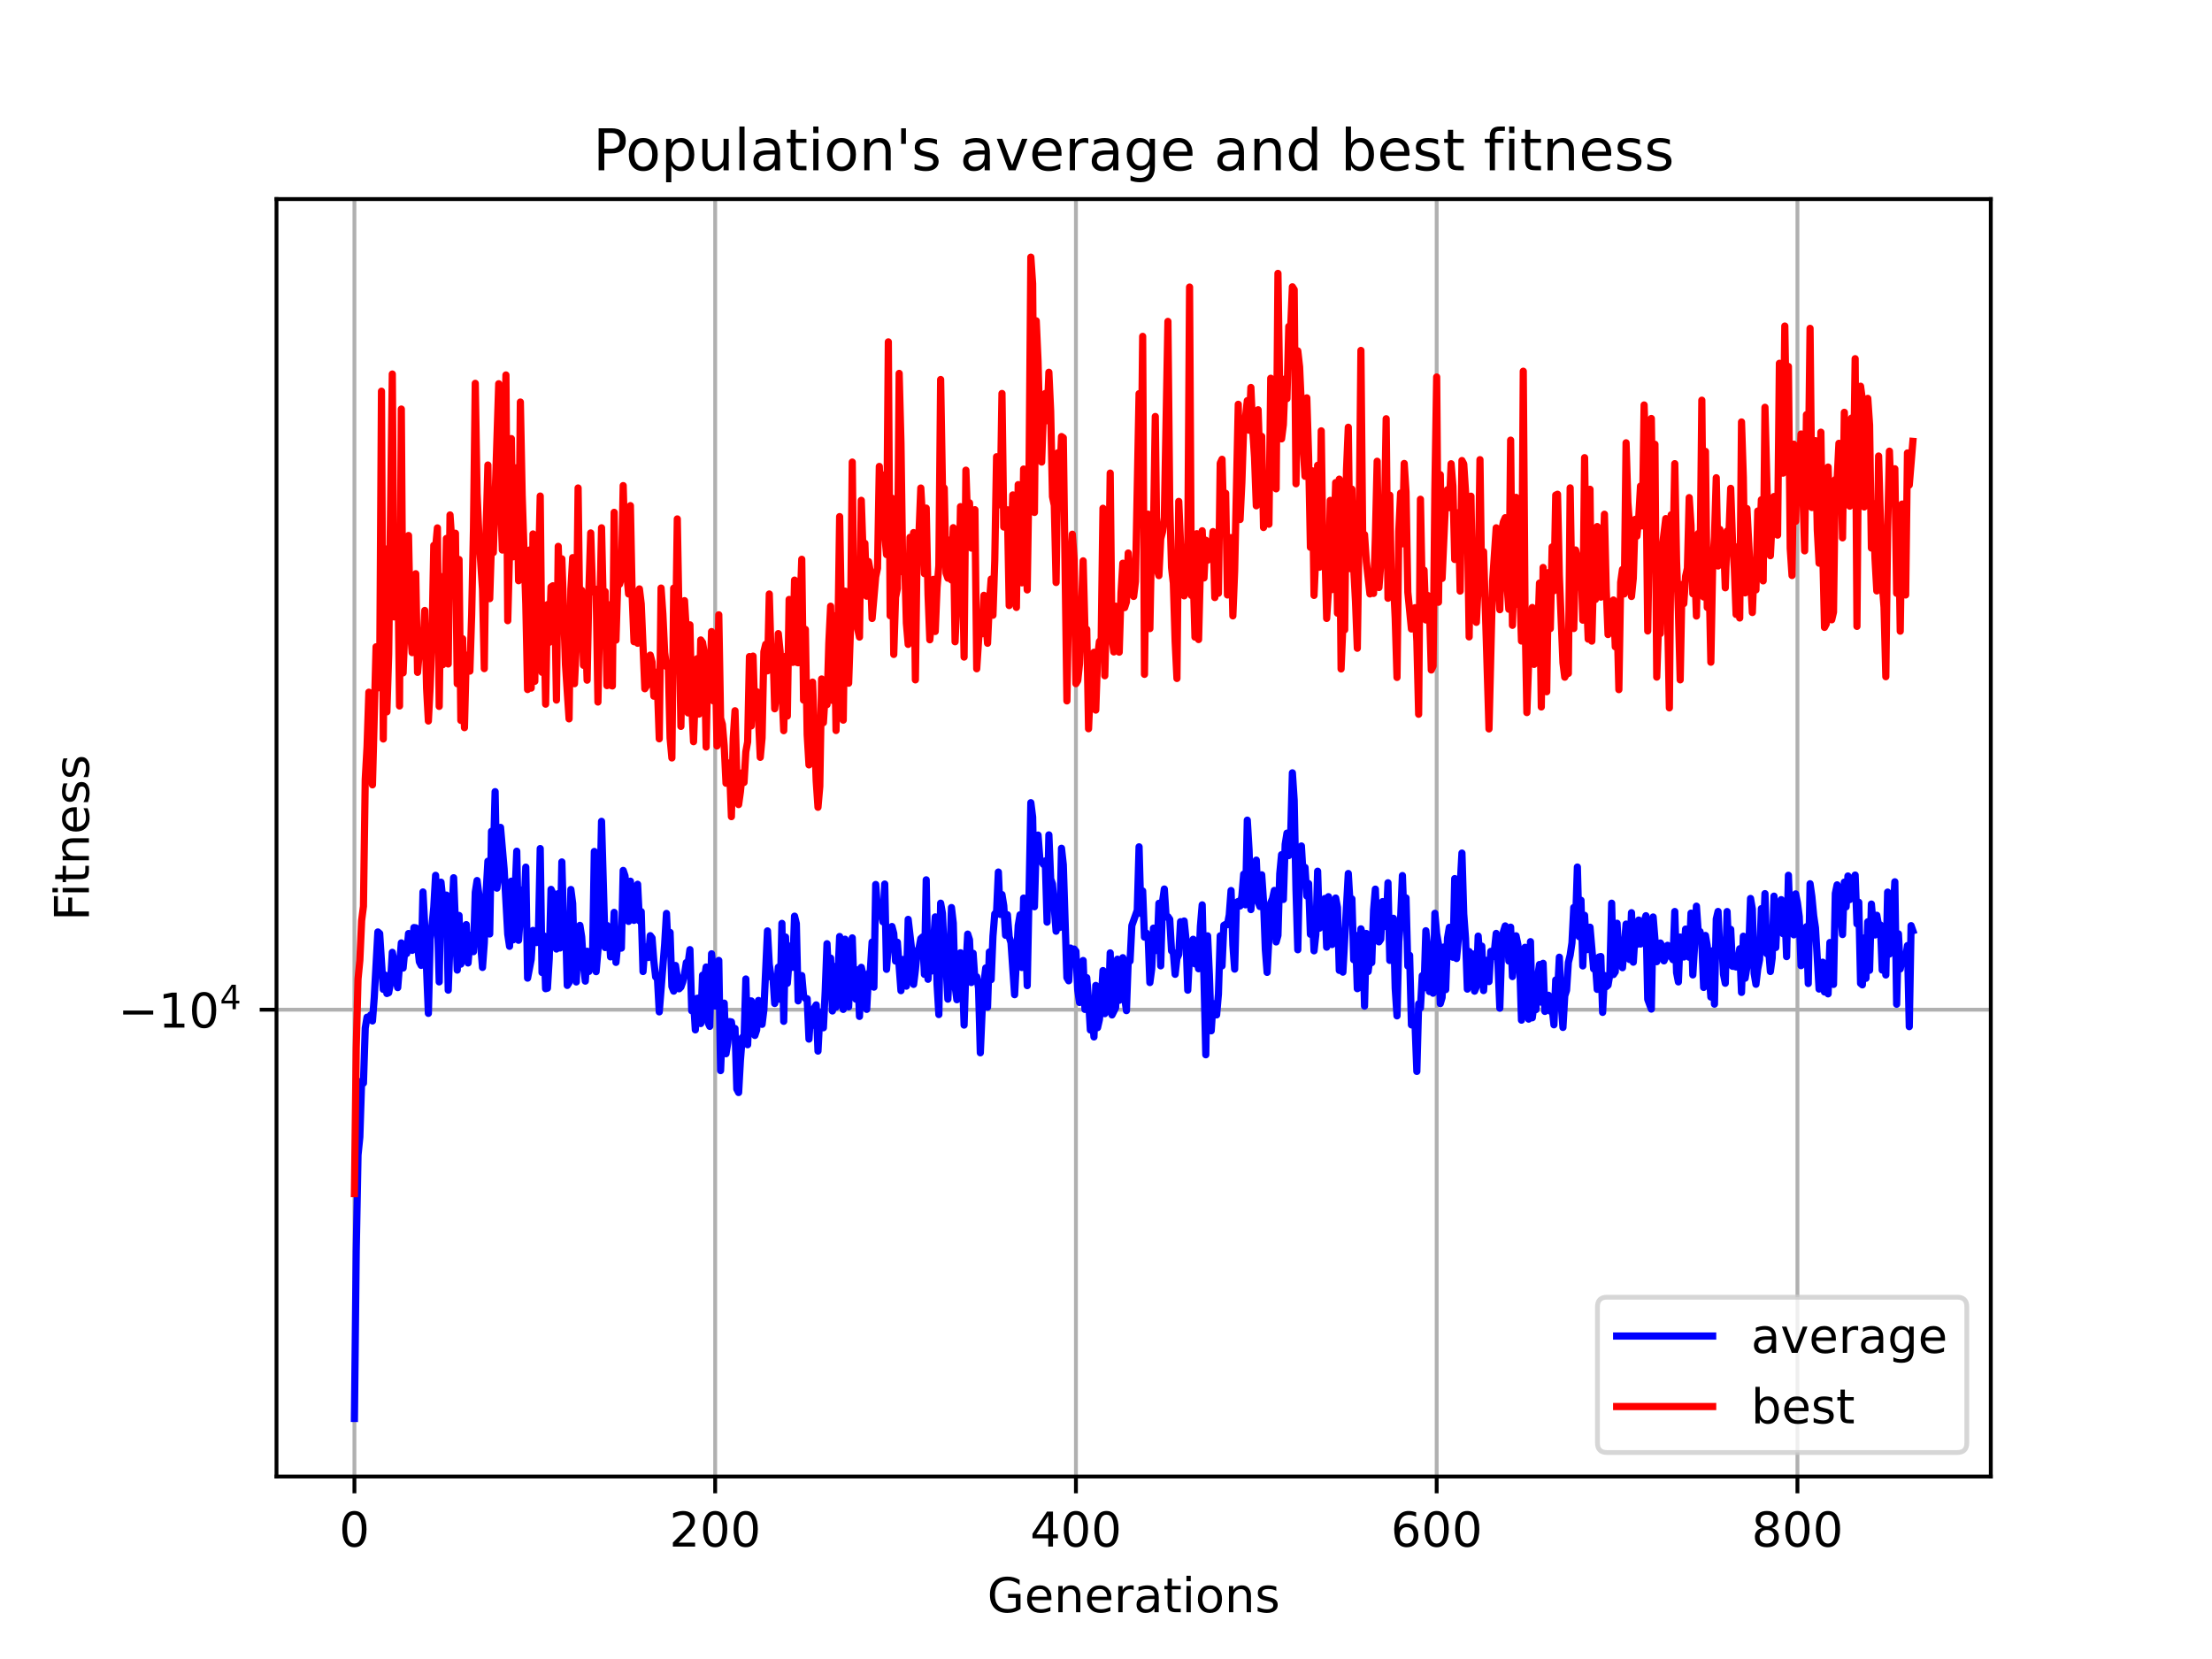 <?xml version="1.0" encoding="utf-8" standalone="no"?>
<!DOCTYPE svg PUBLIC "-//W3C//DTD SVG 1.1//EN"
  "http://www.w3.org/Graphics/SVG/1.1/DTD/svg11.dtd">
<!-- Created with matplotlib (https://matplotlib.org/) -->
<svg height="345.6pt" version="1.1" viewBox="0 0 460.8 345.6" width="460.8pt" xmlns="http://www.w3.org/2000/svg" xmlns:xlink="http://www.w3.org/1999/xlink">
 <defs>
  <style type="text/css">*{stroke-linecap:butt;stroke-linejoin:round;}</style>
 </defs>
 <g id="figure_1">
  <g id="patch_1">
   <path d="M 0 345.6 
L 460.8 345.6 
L 460.8 0 
L 0 0 
z
" style="fill:#ffffff;"/>
  </g>
  <g id="axes_1">
   <g id="patch_2">
    <path d="M 57.6 307.584 
L 414.72 307.584 
L 414.72 41.472 
L 57.6 41.472 
z
" style="fill:#ffffff;"/>
   </g>
   <g id="matplotlib.axis_1">
    <g id="xtick_1">
     <g id="line2d_1">
      <path clip-path="url(#p5447db3525)" d="M 73.833 307.584 
L 73.833 41.472 
" style="fill:none;stroke:#b0b0b0;stroke-linecap:square;stroke-width:0.8;"/>
     </g>
     <g id="line2d_2">
      <defs>
       <path d="M 0 0 
L 0 3.5 
" id="m836ae017bc" style="stroke:#000000;stroke-width:0.8;"/>
      </defs>
      <g>
       <use style="stroke:#000000;stroke-width:0.8;" x="73.833" xlink:href="#m836ae017bc" y="307.584"/>
      </g>
     </g>
     <g id="text_1">
      <!-- 0 -->
      <g transform="translate(70.651 322.182)scale(0.1 -0.1)">
       <defs>
        <path d="M 31.781 66.406 
Q 24.172 66.406 20.328 58.906 
Q 16.5 51.422 16.5 36.375 
Q 16.5 21.391 20.328 13.891 
Q 24.172 6.391 31.781 6.391 
Q 39.453 6.391 43.281 13.891 
Q 47.125 21.391 47.125 36.375 
Q 47.125 51.422 43.281 58.906 
Q 39.453 66.406 31.781 66.406 
z
M 31.781 74.219 
Q 44.047 74.219 50.516 64.516 
Q 56.984 54.828 56.984 36.375 
Q 56.984 17.969 50.516 8.266 
Q 44.047 -1.422 31.781 -1.422 
Q 19.531 -1.422 13.062 8.266 
Q 6.594 17.969 6.594 36.375 
Q 6.594 54.828 13.062 64.516 
Q 19.531 74.219 31.781 74.219 
z
" id="DejaVuSans-48"/>
       </defs>
       <use xlink:href="#DejaVuSans-48"/>
      </g>
     </g>
    </g>
    <g id="xtick_2">
     <g id="line2d_3">
      <path clip-path="url(#p5447db3525)" d="M 148.984 307.584 
L 148.984 41.472 
" style="fill:none;stroke:#b0b0b0;stroke-linecap:square;stroke-width:0.8;"/>
     </g>
     <g id="line2d_4">
      <g>
       <use style="stroke:#000000;stroke-width:0.8;" x="148.984" xlink:href="#m836ae017bc" y="307.584"/>
      </g>
     </g>
     <g id="text_2">
      <!-- 200 -->
      <g transform="translate(139.44 322.182)scale(0.1 -0.1)">
       <defs>
        <path d="M 19.188 8.297 
L 53.609 8.297 
L 53.609 0 
L 7.328 0 
L 7.328 8.297 
Q 12.938 14.109 22.625 23.891 
Q 32.328 33.688 34.812 36.531 
Q 39.547 41.844 41.422 45.531 
Q 43.312 49.219 43.312 52.781 
Q 43.312 58.594 39.234 62.25 
Q 35.156 65.922 28.609 65.922 
Q 23.969 65.922 18.812 64.312 
Q 13.672 62.703 7.812 59.422 
L 7.812 69.391 
Q 13.766 71.781 18.938 73 
Q 24.125 74.219 28.422 74.219 
Q 39.75 74.219 46.484 68.547 
Q 53.219 62.891 53.219 53.422 
Q 53.219 48.922 51.531 44.891 
Q 49.859 40.875 45.406 35.406 
Q 44.188 33.984 37.641 27.219 
Q 31.109 20.453 19.188 8.297 
z
" id="DejaVuSans-50"/>
       </defs>
       <use xlink:href="#DejaVuSans-50"/>
       <use x="63.623" xlink:href="#DejaVuSans-48"/>
       <use x="127.246" xlink:href="#DejaVuSans-48"/>
      </g>
     </g>
    </g>
    <g id="xtick_3">
     <g id="line2d_5">
      <path clip-path="url(#p5447db3525)" d="M 224.136 307.584 
L 224.136 41.472 
" style="fill:none;stroke:#b0b0b0;stroke-linecap:square;stroke-width:0.8;"/>
     </g>
     <g id="line2d_6">
      <g>
       <use style="stroke:#000000;stroke-width:0.8;" x="224.136" xlink:href="#m836ae017bc" y="307.584"/>
      </g>
     </g>
     <g id="text_3">
      <!-- 400 -->
      <g transform="translate(214.592 322.182)scale(0.1 -0.1)">
       <defs>
        <path d="M 37.797 64.312 
L 12.891 25.391 
L 37.797 25.391 
z
M 35.203 72.906 
L 47.609 72.906 
L 47.609 25.391 
L 58.016 25.391 
L 58.016 17.188 
L 47.609 17.188 
L 47.609 0 
L 37.797 0 
L 37.797 17.188 
L 4.891 17.188 
L 4.891 26.703 
z
" id="DejaVuSans-52"/>
       </defs>
       <use xlink:href="#DejaVuSans-52"/>
       <use x="63.623" xlink:href="#DejaVuSans-48"/>
       <use x="127.246" xlink:href="#DejaVuSans-48"/>
      </g>
     </g>
    </g>
    <g id="xtick_4">
     <g id="line2d_7">
      <path clip-path="url(#p5447db3525)" d="M 299.287 307.584 
L 299.287 41.472 
" style="fill:none;stroke:#b0b0b0;stroke-linecap:square;stroke-width:0.8;"/>
     </g>
     <g id="line2d_8">
      <g>
       <use style="stroke:#000000;stroke-width:0.8;" x="299.287" xlink:href="#m836ae017bc" y="307.584"/>
      </g>
     </g>
     <g id="text_4">
      <!-- 600 -->
      <g transform="translate(289.744 322.182)scale(0.1 -0.1)">
       <defs>
        <path d="M 33.016 40.375 
Q 26.375 40.375 22.484 35.828 
Q 18.609 31.297 18.609 23.391 
Q 18.609 15.531 22.484 10.953 
Q 26.375 6.391 33.016 6.391 
Q 39.656 6.391 43.531 10.953 
Q 47.406 15.531 47.406 23.391 
Q 47.406 31.297 43.531 35.828 
Q 39.656 40.375 33.016 40.375 
z
M 52.594 71.297 
L 52.594 62.312 
Q 48.875 64.062 45.094 64.984 
Q 41.312 65.922 37.594 65.922 
Q 27.828 65.922 22.672 59.328 
Q 17.531 52.734 16.797 39.406 
Q 19.672 43.656 24.016 45.922 
Q 28.375 48.188 33.594 48.188 
Q 44.578 48.188 50.953 41.516 
Q 57.328 34.859 57.328 23.391 
Q 57.328 12.156 50.688 5.359 
Q 44.047 -1.422 33.016 -1.422 
Q 20.359 -1.422 13.672 8.266 
Q 6.984 17.969 6.984 36.375 
Q 6.984 53.656 15.188 63.938 
Q 23.391 74.219 37.203 74.219 
Q 40.922 74.219 44.703 73.484 
Q 48.484 72.75 52.594 71.297 
z
" id="DejaVuSans-54"/>
       </defs>
       <use xlink:href="#DejaVuSans-54"/>
       <use x="63.623" xlink:href="#DejaVuSans-48"/>
       <use x="127.246" xlink:href="#DejaVuSans-48"/>
      </g>
     </g>
    </g>
    <g id="xtick_5">
     <g id="line2d_9">
      <path clip-path="url(#p5447db3525)" d="M 374.439 307.584 
L 374.439 41.472 
" style="fill:none;stroke:#b0b0b0;stroke-linecap:square;stroke-width:0.8;"/>
     </g>
     <g id="line2d_10">
      <g>
       <use style="stroke:#000000;stroke-width:0.8;" x="374.439" xlink:href="#m836ae017bc" y="307.584"/>
      </g>
     </g>
     <g id="text_5">
      <!-- 800 -->
      <g transform="translate(364.895 322.182)scale(0.1 -0.1)">
       <defs>
        <path d="M 31.781 34.625 
Q 24.75 34.625 20.719 30.859 
Q 16.703 27.094 16.703 20.516 
Q 16.703 13.922 20.719 10.156 
Q 24.75 6.391 31.781 6.391 
Q 38.812 6.391 42.859 10.172 
Q 46.922 13.969 46.922 20.516 
Q 46.922 27.094 42.891 30.859 
Q 38.875 34.625 31.781 34.625 
z
M 21.922 38.812 
Q 15.578 40.375 12.031 44.719 
Q 8.5 49.078 8.5 55.328 
Q 8.5 64.062 14.719 69.141 
Q 20.953 74.219 31.781 74.219 
Q 42.672 74.219 48.875 69.141 
Q 55.078 64.062 55.078 55.328 
Q 55.078 49.078 51.531 44.719 
Q 48 40.375 41.703 38.812 
Q 48.828 37.156 52.797 32.312 
Q 56.781 27.484 56.781 20.516 
Q 56.781 9.906 50.312 4.234 
Q 43.844 -1.422 31.781 -1.422 
Q 19.734 -1.422 13.25 4.234 
Q 6.781 9.906 6.781 20.516 
Q 6.781 27.484 10.781 32.312 
Q 14.797 37.156 21.922 38.812 
z
M 18.312 54.391 
Q 18.312 48.734 21.844 45.562 
Q 25.391 42.391 31.781 42.391 
Q 38.141 42.391 41.719 45.562 
Q 45.312 48.734 45.312 54.391 
Q 45.312 60.062 41.719 63.234 
Q 38.141 66.406 31.781 66.406 
Q 25.391 66.406 21.844 63.234 
Q 18.312 60.062 18.312 54.391 
z
" id="DejaVuSans-56"/>
       </defs>
       <use xlink:href="#DejaVuSans-56"/>
       <use x="63.623" xlink:href="#DejaVuSans-48"/>
       <use x="127.246" xlink:href="#DejaVuSans-48"/>
      </g>
     </g>
    </g>
    <g id="text_6">
     <!-- Generations -->
     <g transform="translate(205.662 335.861)scale(0.1 -0.1)">
      <defs>
       <path d="M 59.516 10.406 
L 59.516 29.984 
L 43.406 29.984 
L 43.406 38.094 
L 69.281 38.094 
L 69.281 6.781 
Q 63.578 2.734 56.688 0.656 
Q 49.812 -1.422 42 -1.422 
Q 24.906 -1.422 15.25 8.562 
Q 5.609 18.562 5.609 36.375 
Q 5.609 54.25 15.25 64.234 
Q 24.906 74.219 42 74.219 
Q 49.125 74.219 55.547 72.453 
Q 61.969 70.703 67.391 67.281 
L 67.391 56.781 
Q 61.922 61.422 55.766 63.766 
Q 49.609 66.109 42.828 66.109 
Q 29.438 66.109 22.719 58.641 
Q 16.016 51.172 16.016 36.375 
Q 16.016 21.625 22.719 14.156 
Q 29.438 6.688 42.828 6.688 
Q 48.047 6.688 52.141 7.594 
Q 56.25 8.5 59.516 10.406 
z
" id="DejaVuSans-71"/>
       <path d="M 56.203 29.594 
L 56.203 25.203 
L 14.891 25.203 
Q 15.484 15.922 20.484 11.062 
Q 25.484 6.203 34.422 6.203 
Q 39.594 6.203 44.453 7.469 
Q 49.312 8.734 54.109 11.281 
L 54.109 2.781 
Q 49.266 0.734 44.188 -0.344 
Q 39.109 -1.422 33.891 -1.422 
Q 20.797 -1.422 13.156 6.188 
Q 5.516 13.812 5.516 26.812 
Q 5.516 40.234 12.766 48.109 
Q 20.016 56 32.328 56 
Q 43.359 56 49.781 48.891 
Q 56.203 41.797 56.203 29.594 
z
M 47.219 32.234 
Q 47.125 39.594 43.094 43.984 
Q 39.062 48.391 32.422 48.391 
Q 24.906 48.391 20.391 44.141 
Q 15.875 39.891 15.188 32.172 
z
" id="DejaVuSans-101"/>
       <path d="M 54.891 33.016 
L 54.891 0 
L 45.906 0 
L 45.906 32.719 
Q 45.906 40.484 42.875 44.328 
Q 39.844 48.188 33.797 48.188 
Q 26.516 48.188 22.312 43.547 
Q 18.109 38.922 18.109 30.906 
L 18.109 0 
L 9.078 0 
L 9.078 54.688 
L 18.109 54.688 
L 18.109 46.188 
Q 21.344 51.125 25.703 53.562 
Q 30.078 56 35.797 56 
Q 45.219 56 50.047 50.172 
Q 54.891 44.344 54.891 33.016 
z
" id="DejaVuSans-110"/>
       <path d="M 41.109 46.297 
Q 39.594 47.172 37.812 47.578 
Q 36.031 48 33.891 48 
Q 26.266 48 22.188 43.047 
Q 18.109 38.094 18.109 28.812 
L 18.109 0 
L 9.078 0 
L 9.078 54.688 
L 18.109 54.688 
L 18.109 46.188 
Q 20.953 51.172 25.484 53.578 
Q 30.031 56 36.531 56 
Q 37.453 56 38.578 55.875 
Q 39.703 55.766 41.062 55.516 
z
" id="DejaVuSans-114"/>
       <path d="M 34.281 27.484 
Q 23.391 27.484 19.188 25 
Q 14.984 22.516 14.984 16.5 
Q 14.984 11.719 18.141 8.906 
Q 21.297 6.109 26.703 6.109 
Q 34.188 6.109 38.703 11.406 
Q 43.219 16.703 43.219 25.484 
L 43.219 27.484 
z
M 52.203 31.203 
L 52.203 0 
L 43.219 0 
L 43.219 8.297 
Q 40.141 3.328 35.547 0.953 
Q 30.953 -1.422 24.312 -1.422 
Q 15.922 -1.422 10.953 3.297 
Q 6 8.016 6 15.922 
Q 6 25.141 12.172 29.828 
Q 18.359 34.516 30.609 34.516 
L 43.219 34.516 
L 43.219 35.406 
Q 43.219 41.609 39.141 45 
Q 35.062 48.391 27.688 48.391 
Q 23 48.391 18.547 47.266 
Q 14.109 46.141 10.016 43.891 
L 10.016 52.203 
Q 14.938 54.109 19.578 55.047 
Q 24.219 56 28.609 56 
Q 40.484 56 46.344 49.844 
Q 52.203 43.703 52.203 31.203 
z
" id="DejaVuSans-97"/>
       <path d="M 18.312 70.219 
L 18.312 54.688 
L 36.812 54.688 
L 36.812 47.703 
L 18.312 47.703 
L 18.312 18.016 
Q 18.312 11.328 20.141 9.422 
Q 21.969 7.516 27.594 7.516 
L 36.812 7.516 
L 36.812 0 
L 27.594 0 
Q 17.188 0 13.234 3.875 
Q 9.281 7.766 9.281 18.016 
L 9.281 47.703 
L 2.688 47.703 
L 2.688 54.688 
L 9.281 54.688 
L 9.281 70.219 
z
" id="DejaVuSans-116"/>
       <path d="M 9.422 54.688 
L 18.406 54.688 
L 18.406 0 
L 9.422 0 
z
M 9.422 75.984 
L 18.406 75.984 
L 18.406 64.594 
L 9.422 64.594 
z
" id="DejaVuSans-105"/>
       <path d="M 30.609 48.391 
Q 23.391 48.391 19.188 42.75 
Q 14.984 37.109 14.984 27.297 
Q 14.984 17.484 19.156 11.844 
Q 23.344 6.203 30.609 6.203 
Q 37.797 6.203 41.984 11.859 
Q 46.188 17.531 46.188 27.297 
Q 46.188 37.016 41.984 42.703 
Q 37.797 48.391 30.609 48.391 
z
M 30.609 56 
Q 42.328 56 49.016 48.375 
Q 55.719 40.766 55.719 27.297 
Q 55.719 13.875 49.016 6.219 
Q 42.328 -1.422 30.609 -1.422 
Q 18.844 -1.422 12.172 6.219 
Q 5.516 13.875 5.516 27.297 
Q 5.516 40.766 12.172 48.375 
Q 18.844 56 30.609 56 
z
" id="DejaVuSans-111"/>
       <path d="M 44.281 53.078 
L 44.281 44.578 
Q 40.484 46.531 36.375 47.5 
Q 32.281 48.484 27.875 48.484 
Q 21.188 48.484 17.844 46.438 
Q 14.5 44.391 14.5 40.281 
Q 14.5 37.156 16.891 35.375 
Q 19.281 33.594 26.516 31.984 
L 29.594 31.297 
Q 39.156 29.25 43.188 25.516 
Q 47.219 21.781 47.219 15.094 
Q 47.219 7.469 41.188 3.016 
Q 35.156 -1.422 24.609 -1.422 
Q 20.219 -1.422 15.453 -0.562 
Q 10.688 0.297 5.422 2 
L 5.422 11.281 
Q 10.406 8.688 15.234 7.391 
Q 20.062 6.109 24.812 6.109 
Q 31.156 6.109 34.562 8.281 
Q 37.984 10.453 37.984 14.406 
Q 37.984 18.062 35.516 20.016 
Q 33.062 21.969 24.703 23.781 
L 21.578 24.516 
Q 13.234 26.266 9.516 29.906 
Q 5.812 33.547 5.812 39.891 
Q 5.812 47.609 11.281 51.797 
Q 16.75 56 26.812 56 
Q 31.781 56 36.172 55.266 
Q 40.578 54.547 44.281 53.078 
z
" id="DejaVuSans-115"/>
      </defs>
      <use xlink:href="#DejaVuSans-71"/>
      <use x="77.49" xlink:href="#DejaVuSans-101"/>
      <use x="139.014" xlink:href="#DejaVuSans-110"/>
      <use x="202.393" xlink:href="#DejaVuSans-101"/>
      <use x="263.916" xlink:href="#DejaVuSans-114"/>
      <use x="305.029" xlink:href="#DejaVuSans-97"/>
      <use x="366.309" xlink:href="#DejaVuSans-116"/>
      <use x="405.518" xlink:href="#DejaVuSans-105"/>
      <use x="433.301" xlink:href="#DejaVuSans-111"/>
      <use x="494.482" xlink:href="#DejaVuSans-110"/>
      <use x="557.861" xlink:href="#DejaVuSans-115"/>
     </g>
    </g>
   </g>
   <g id="matplotlib.axis_2">
    <g id="ytick_1">
     <g id="line2d_11">
      <path clip-path="url(#p5447db3525)" d="M 57.6 210.338 
L 414.72 210.338 
" style="fill:none;stroke:#b0b0b0;stroke-linecap:square;stroke-width:0.8;"/>
     </g>
     <g id="line2d_12">
      <defs>
       <path d="M 0 0 
L -3.5 0 
" id="mfb32e09792" style="stroke:#000000;stroke-width:0.8;"/>
      </defs>
      <g>
       <use style="stroke:#000000;stroke-width:0.8;" x="57.6" xlink:href="#mfb32e09792" y="210.338"/>
      </g>
     </g>
     <g id="text_7">
      <!-- $\mathdefault{-10^{4}}$ -->
      <g transform="translate(24.6 214.137)scale(0.1 -0.1)">
       <defs>
        <path d="M 10.594 35.5 
L 73.188 35.5 
L 73.188 27.203 
L 10.594 27.203 
z
" id="DejaVuSans-8722"/>
        <path d="M 12.406 8.297 
L 28.516 8.297 
L 28.516 63.922 
L 10.984 60.406 
L 10.984 69.391 
L 28.422 72.906 
L 38.281 72.906 
L 38.281 8.297 
L 54.391 8.297 
L 54.391 0 
L 12.406 0 
z
" id="DejaVuSans-49"/>
       </defs>
       <use transform="translate(0 0.684)" xlink:href="#DejaVuSans-8722"/>
       <use transform="translate(83.789 0.684)" xlink:href="#DejaVuSans-49"/>
       <use transform="translate(147.412 0.684)" xlink:href="#DejaVuSans-48"/>
       <use transform="translate(211.992 38.966)scale(0.7)" xlink:href="#DejaVuSans-52"/>
      </g>
     </g>
    </g>
    <g id="text_8">
     <!-- Fitness -->
     <g transform="translate(18.52 191.845)rotate(-90)scale(0.1 -0.1)">
      <defs>
       <path d="M 9.812 72.906 
L 51.703 72.906 
L 51.703 64.594 
L 19.672 64.594 
L 19.672 43.109 
L 48.578 43.109 
L 48.578 34.812 
L 19.672 34.812 
L 19.672 0 
L 9.812 0 
z
" id="DejaVuSans-70"/>
      </defs>
      <use xlink:href="#DejaVuSans-70"/>
      <use x="50.27" xlink:href="#DejaVuSans-105"/>
      <use x="78.053" xlink:href="#DejaVuSans-116"/>
      <use x="117.262" xlink:href="#DejaVuSans-110"/>
      <use x="180.641" xlink:href="#DejaVuSans-101"/>
      <use x="242.164" xlink:href="#DejaVuSans-115"/>
      <use x="294.264" xlink:href="#DejaVuSans-115"/>
     </g>
    </g>
   </g>
   <g id="line2d_13">
    <path clip-path="url(#p5447db3525)" d="M 73.833 295.488 
L 74.208 260.62 
L 74.584 240.605 
L 74.96 236.87 
L 75.336 225.199 
L 75.712 225.642 
L 76.087 214.158 
L 76.463 211.9 
L 76.839 212.266 
L 77.215 211.428 
L 77.59 212.684 
L 77.966 207.76 
L 78.718 194.141 
L 79.093 194.464 
L 79.845 206.111 
L 80.221 203.124 
L 80.596 206.966 
L 80.972 206.805 
L 81.348 204.768 
L 81.724 198.389 
L 82.099 200.369 
L 82.475 204.056 
L 82.851 205.74 
L 83.602 196.426 
L 83.978 201.663 
L 84.354 197.749 
L 84.73 198.633 
L 85.105 194.469 
L 85.481 195.819 
L 85.857 197.977 
L 86.233 193.228 
L 86.608 193.276 
L 87.36 200.365 
L 87.736 201.107 
L 88.112 185.812 
L 88.487 192.924 
L 89.239 211.102 
L 89.615 195.624 
L 89.99 192.802 
L 90.366 188.985 
L 90.742 182.345 
L 91.118 191.234 
L 91.493 204.545 
L 91.869 183.775 
L 92.245 187.471 
L 92.621 188.397 
L 92.996 186.463 
L 93.372 206.266 
L 93.748 196.136 
L 94.124 191.157 
L 94.499 182.849 
L 95.251 202.09 
L 95.627 190.706 
L 96.002 200.848 
L 96.378 197.845 
L 96.754 199.923 
L 97.13 192.613 
L 97.505 200.603 
L 97.881 196.126 
L 98.257 194.78 
L 98.633 198.252 
L 99.008 185.88 
L 99.384 183.433 
L 99.76 186.381 
L 100.136 196.872 
L 100.512 201.537 
L 100.887 196.453 
L 101.263 185.957 
L 101.639 179.406 
L 102.015 194.565 
L 102.39 173.17 
L 102.766 179.077 
L 103.142 164.916 
L 103.518 185.022 
L 103.893 182.008 
L 104.269 172.358 
L 105.021 181.042 
L 105.772 194.61 
L 106.148 197.138 
L 106.524 183.561 
L 106.899 195.789 
L 107.651 177.32 
L 108.027 195.879 
L 108.778 185.398 
L 109.154 189.814 
L 109.53 180.637 
L 109.905 203.767 
L 110.657 199.861 
L 111.033 193.825 
L 111.408 196.171 
L 111.784 196.35 
L 112.16 194.616 
L 112.536 176.771 
L 112.912 202.593 
L 113.287 194.961 
L 113.663 205.968 
L 114.039 205.86 
L 114.415 199.688 
L 114.79 185.272 
L 115.166 186.089 
L 115.542 194.238 
L 115.918 197.702 
L 116.293 186.155 
L 116.669 197.48 
L 117.045 179.557 
L 117.421 193.152 
L 117.796 191.849 
L 118.172 205.28 
L 118.548 204.685 
L 118.924 185.295 
L 119.299 188.217 
L 119.675 201.607 
L 120.051 204.561 
L 120.427 194.737 
L 120.802 192.771 
L 121.178 195.173 
L 121.554 201.293 
L 121.93 204.385 
L 122.305 198.159 
L 122.681 202.371 
L 123.057 201.276 
L 123.433 199.58 
L 123.808 177.376 
L 124.184 202.417 
L 124.56 197.974 
L 124.936 188.917 
L 125.312 171.099 
L 126.063 197.39 
L 126.439 192.779 
L 126.815 193.558 
L 127.19 199.333 
L 127.566 198.879 
L 127.942 190.065 
L 128.318 200.481 
L 128.693 196.623 
L 129.069 197.53 
L 129.445 197.508 
L 129.821 181.326 
L 130.196 182.449 
L 130.572 186.218 
L 130.948 191.944 
L 131.324 183.57 
L 132.075 191.728 
L 132.451 187.201 
L 132.827 184.211 
L 133.202 191.833 
L 133.578 189.908 
L 133.954 202.389 
L 134.33 197.225 
L 134.705 197.866 
L 135.081 199.463 
L 135.457 194.911 
L 135.833 195.397 
L 136.208 200.254 
L 136.584 203.508 
L 136.96 203.885 
L 137.336 210.792 
L 138.463 196.646 
L 138.839 190.286 
L 139.215 198.43 
L 139.59 194.237 
L 139.966 205.516 
L 140.342 206.47 
L 140.718 201.121 
L 141.469 205.989 
L 141.845 205.617 
L 142.221 204.565 
L 142.596 202.913 
L 142.972 200.522 
L 143.348 200.67 
L 143.724 197.826 
L 144.099 210.564 
L 144.475 208.481 
L 144.851 214.54 
L 145.227 207.968 
L 145.602 207.916 
L 145.978 213.229 
L 146.354 203.148 
L 146.73 203.991 
L 147.105 201.446 
L 147.481 213.004 
L 147.857 213.813 
L 148.233 198.69 
L 148.608 202.723 
L 148.984 209.584 
L 149.36 206.018 
L 149.736 200.074 
L 150.112 223.027 
L 150.487 213.641 
L 150.863 208.971 
L 151.239 219.511 
L 151.615 217.235 
L 151.99 212.815 
L 152.366 212.881 
L 152.742 215.936 
L 153.118 214.252 
L 153.493 226.865 
L 153.869 227.594 
L 154.245 220.858 
L 154.621 216.129 
L 154.996 216.598 
L 155.372 203.941 
L 155.748 217.637 
L 156.124 208.503 
L 156.499 208.505 
L 156.875 214.705 
L 157.251 215.701 
L 157.627 214.575 
L 158.002 208.412 
L 158.378 212.428 
L 158.754 213.39 
L 159.13 210.354 
L 159.881 193.924 
L 160.257 200.892 
L 160.633 203.575 
L 161.008 203.52 
L 161.384 209.046 
L 161.76 206.84 
L 162.136 201.478 
L 162.512 208.186 
L 162.887 192.356 
L 163.263 212.76 
L 163.639 195.193 
L 164.015 204.842 
L 164.39 199.971 
L 164.766 197.043 
L 165.142 201.516 
L 165.518 190.849 
L 165.893 192.387 
L 166.269 208.502 
L 166.645 204.742 
L 167.021 203.224 
L 167.396 207.449 
L 167.772 207.997 
L 168.148 208.053 
L 168.524 216.464 
L 168.899 210.638 
L 169.275 213.601 
L 169.651 209.956 
L 170.027 209.335 
L 170.402 218.964 
L 170.778 211.671 
L 171.154 210.85 
L 171.53 214.105 
L 171.905 206.53 
L 172.281 196.595 
L 172.657 204.434 
L 173.033 199.586 
L 173.408 210.604 
L 173.784 201.323 
L 174.16 209.817 
L 174.536 203.788 
L 174.912 195.088 
L 175.663 210.274 
L 176.039 195.652 
L 176.415 198.408 
L 176.79 209.743 
L 177.166 199.464 
L 177.542 195.378 
L 177.918 206.326 
L 178.293 208.154 
L 178.669 202.036 
L 179.045 211.74 
L 179.421 201.512 
L 179.796 203.112 
L 180.172 202.975 
L 180.548 210.266 
L 180.924 203.134 
L 181.299 202.197 
L 181.675 196.242 
L 182.051 205.641 
L 182.427 184.253 
L 182.802 189.537 
L 183.178 188.882 
L 183.554 190.163 
L 183.93 192.032 
L 184.305 184.162 
L 184.681 201.932 
L 185.057 196.663 
L 185.433 196.866 
L 185.808 193.009 
L 186.184 194.467 
L 186.56 200.212 
L 186.936 196.28 
L 187.687 206.375 
L 188.063 199.873 
L 188.439 204.639 
L 188.815 205.431 
L 189.19 191.522 
L 189.942 198.049 
L 190.318 205.063 
L 190.693 202.089 
L 191.069 198.188 
L 191.445 197.53 
L 191.821 195.534 
L 192.196 195.185 
L 192.572 202.983 
L 192.948 183.285 
L 193.324 204.004 
L 193.699 195.942 
L 194.075 202.278 
L 194.827 191.005 
L 195.202 205.005 
L 195.578 211.351 
L 195.954 188.147 
L 196.33 190.278 
L 196.705 198.925 
L 197.081 201.154 
L 197.457 208.143 
L 197.833 200.249 
L 198.208 189.059 
L 198.584 192.3 
L 198.96 205.423 
L 199.336 208.264 
L 199.712 204.153 
L 200.087 198.481 
L 200.463 202.345 
L 200.839 213.544 
L 201.215 201.666 
L 201.59 194.592 
L 201.966 195.776 
L 202.342 204.68 
L 202.718 198.586 
L 203.093 204.172 
L 203.469 203.487 
L 203.845 205.805 
L 204.221 219.32 
L 204.596 210.632 
L 204.972 204.723 
L 205.348 201.637 
L 205.724 209.823 
L 206.099 198.305 
L 206.475 204.081 
L 206.851 195.027 
L 207.227 190.378 
L 207.602 190.01 
L 207.978 181.663 
L 208.354 190.493 
L 208.73 186.352 
L 209.105 188.694 
L 209.481 194.843 
L 209.857 190.551 
L 210.233 195.169 
L 210.608 196.373 
L 211.36 207.216 
L 212.112 192.804 
L 212.487 190.563 
L 212.863 201.547 
L 213.239 187.087 
L 213.615 192.804 
L 213.99 205.321 
L 214.742 167.216 
L 215.118 170.202 
L 215.493 188.891 
L 215.869 175.417 
L 216.245 173.959 
L 216.621 178.928 
L 217.372 180.076 
L 217.748 179.338 
L 218.124 192.096 
L 218.499 173.921 
L 218.875 183.095 
L 219.251 184.146 
L 220.002 193.992 
L 220.378 189.606 
L 220.754 193.218 
L 221.13 176.709 
L 221.505 180.133 
L 222.257 203.662 
L 222.633 204.318 
L 223.008 197.496 
L 223.384 199.089 
L 223.76 197.709 
L 224.136 198.177 
L 224.512 206.235 
L 224.887 208.835 
L 225.263 206.689 
L 225.639 200.089 
L 226.015 210.28 
L 226.39 203.663 
L 226.766 208.311 
L 227.142 214.573 
L 227.518 211.7 
L 227.893 216.014 
L 228.269 205.285 
L 228.645 214.082 
L 229.021 212.444 
L 229.396 208.531 
L 229.772 202.187 
L 230.148 211.166 
L 230.899 210.141 
L 231.275 198.503 
L 231.651 211.431 
L 232.402 209.919 
L 232.778 199.82 
L 233.154 208.388 
L 233.53 202.809 
L 233.905 199.506 
L 234.281 207.749 
L 234.657 210.538 
L 235.033 200.027 
L 235.408 200.205 
L 235.784 192.813 
L 236.912 189.633 
L 237.287 176.408 
L 237.663 190.305 
L 238.039 185.604 
L 238.415 195.228 
L 238.79 194.354 
L 239.166 194.95 
L 239.542 204.685 
L 239.918 201.859 
L 240.293 193.35 
L 240.669 198.036 
L 241.045 197.922 
L 241.421 188.169 
L 241.796 201.203 
L 242.172 187.861 
L 242.548 185.197 
L 242.924 191.031 
L 243.299 190.959 
L 243.675 191.5 
L 244.051 198.066 
L 244.427 198.47 
L 244.802 202.966 
L 245.178 199.661 
L 245.554 198.838 
L 245.93 192.007 
L 246.305 195.27 
L 246.681 191.86 
L 247.057 195.605 
L 247.433 206.276 
L 247.808 198.766 
L 248.184 199.389 
L 248.56 195.664 
L 248.936 200.789 
L 249.312 199.324 
L 249.687 201.807 
L 250.063 192.964 
L 250.439 188.498 
L 251.19 219.728 
L 251.566 194.951 
L 251.942 203.246 
L 252.318 214.741 
L 252.693 209.054 
L 253.069 211.328 
L 253.445 211.425 
L 253.821 207.074 
L 254.196 194.942 
L 254.572 201.22 
L 254.948 192.773 
L 255.324 192.559 
L 255.699 192.626 
L 256.075 190.579 
L 256.451 185.513 
L 256.827 196.881 
L 257.202 201.888 
L 257.578 188.012 
L 257.954 187.781 
L 258.33 188.734 
L 258.705 186.673 
L 259.081 182.105 
L 259.457 188.487 
L 259.833 170.85 
L 260.208 177.127 
L 260.584 189.486 
L 260.96 184.179 
L 261.336 184.972 
L 261.712 179.175 
L 262.087 187.86 
L 262.463 188.85 
L 262.839 182.232 
L 263.215 187.796 
L 263.59 197.781 
L 263.966 202.565 
L 264.718 188.087 
L 265.093 187.198 
L 265.469 185.494 
L 265.845 196.223 
L 266.221 194.856 
L 266.596 182.01 
L 266.972 178.042 
L 267.348 187.377 
L 267.724 175.899 
L 268.099 173.557 
L 268.475 178.236 
L 268.851 174.778 
L 269.227 160.996 
L 269.602 166.686 
L 269.978 185.293 
L 270.354 197.851 
L 270.73 180.074 
L 271.105 176.23 
L 271.481 182.631 
L 271.857 180.698 
L 272.233 186.652 
L 272.608 184.061 
L 272.984 194.626 
L 273.36 189.646 
L 273.736 198.07 
L 274.112 194.665 
L 274.487 181.489 
L 274.863 193.365 
L 275.239 190.79 
L 275.615 189.485 
L 275.99 187.173 
L 276.366 197.309 
L 276.742 186.796 
L 277.118 190.119 
L 277.493 196.768 
L 277.869 193.709 
L 278.245 187.077 
L 278.621 189.05 
L 278.996 202.149 
L 279.372 199.025 
L 279.748 202.518 
L 280.875 181.968 
L 281.251 188.368 
L 281.627 187.247 
L 282.002 199.94 
L 282.378 194.837 
L 282.754 205.962 
L 283.13 205.725 
L 283.505 193.495 
L 283.881 194.86 
L 284.257 209.589 
L 284.633 194.459 
L 285.008 202.399 
L 285.384 199.352 
L 285.76 200.532 
L 286.136 189.613 
L 286.512 185.222 
L 286.887 195.684 
L 287.263 196.209 
L 287.639 195.644 
L 288.015 187.817 
L 288.39 191.554 
L 288.766 193.028 
L 289.142 183.897 
L 289.518 200.07 
L 289.893 197.339 
L 290.269 191.3 
L 290.645 205.888 
L 291.021 211.622 
L 291.396 196.187 
L 291.772 191.389 
L 292.148 182.393 
L 292.524 192.835 
L 292.899 187.047 
L 293.275 201.24 
L 293.651 199.002 
L 294.027 213.503 
L 294.402 212.012 
L 294.778 213.352 
L 295.154 223.197 
L 295.53 209.118 
L 295.905 209.969 
L 296.281 203.253 
L 296.657 205.805 
L 297.033 193.891 
L 297.408 197.465 
L 297.784 206.569 
L 298.16 197.758 
L 298.536 206.905 
L 298.912 190.259 
L 299.287 194.511 
L 299.663 196.705 
L 300.039 209.072 
L 300.415 207.8 
L 300.79 197.276 
L 301.166 206.161 
L 301.542 195.427 
L 301.918 193.18 
L 302.669 199.41 
L 303.045 183.026 
L 303.421 199.681 
L 303.796 195.644 
L 304.172 184.604 
L 304.548 177.709 
L 304.924 190.372 
L 305.299 195.496 
L 305.675 206.052 
L 306.051 198.215 
L 306.427 200.377 
L 306.802 198.732 
L 307.178 206.474 
L 307.554 205.562 
L 307.93 195.001 
L 308.305 200.09 
L 308.681 197.087 
L 309.057 206.352 
L 309.433 200.026 
L 309.808 201.622 
L 310.184 204.477 
L 310.56 198.186 
L 310.936 199.309 
L 311.312 198.036 
L 311.687 194.447 
L 312.063 200.906 
L 312.439 210.021 
L 312.815 197.884 
L 313.19 194.086 
L 313.566 192.885 
L 313.942 193.424 
L 314.318 200.211 
L 314.693 193.144 
L 315.069 203.438 
L 315.821 194.944 
L 316.196 196.755 
L 316.572 200.327 
L 316.948 212.515 
L 317.699 197.337 
L 318.075 207.077 
L 318.451 212.303 
L 318.827 196.165 
L 319.202 212.03 
L 319.578 209.039 
L 319.954 210.325 
L 320.33 203.434 
L 320.705 200.919 
L 321.081 208.766 
L 321.457 200.673 
L 321.833 210.696 
L 322.208 209.962 
L 322.584 207.334 
L 322.96 210.651 
L 323.336 209.864 
L 323.712 213.487 
L 324.087 204.141 
L 324.463 206.862 
L 324.839 199.403 
L 325.215 208.979 
L 325.59 214.037 
L 325.966 207.46 
L 326.342 206.292 
L 326.718 200.49 
L 327.093 198.963 
L 327.469 196.398 
L 327.845 189.046 
L 328.221 192.214 
L 328.596 180.614 
L 328.972 195.131 
L 329.348 187.539 
L 329.724 201.217 
L 330.099 190.676 
L 330.475 197.851 
L 330.851 197.751 
L 331.227 193.152 
L 331.978 201.835 
L 332.354 200.769 
L 332.73 206.111 
L 333.105 199.364 
L 333.481 199.257 
L 333.857 210.898 
L 334.233 203.207 
L 334.608 205.554 
L 334.984 205.229 
L 335.36 203.005 
L 335.736 188.152 
L 336.112 203.016 
L 336.487 202.447 
L 336.863 192.333 
L 337.239 199.605 
L 337.615 197.559 
L 337.99 201.594 
L 338.742 192.503 
L 339.118 197.391 
L 339.493 199.897 
L 339.869 190.132 
L 340.245 200.442 
L 340.621 194.559 
L 340.996 196.744 
L 341.372 191.664 
L 341.748 196.659 
L 342.124 196.327 
L 342.499 192.041 
L 342.875 190.76 
L 343.251 208.182 
L 344.002 210.209 
L 344.378 191.024 
L 345.13 200.334 
L 345.505 197.576 
L 345.881 196.443 
L 346.257 197.103 
L 346.633 200.164 
L 347.008 199.274 
L 347.384 196.928 
L 347.76 198.782 
L 348.136 199.245 
L 348.512 199.922 
L 348.887 189.884 
L 349.263 202.61 
L 349.639 204.549 
L 350.015 195.199 
L 350.39 195.798 
L 350.766 199.359 
L 351.142 193.545 
L 351.518 194.025 
L 351.893 199.416 
L 352.269 190.223 
L 352.645 203.092 
L 353.021 196.875 
L 353.396 188.769 
L 353.772 194.15 
L 354.148 194.061 
L 354.524 196.383 
L 354.899 205.702 
L 355.275 194.871 
L 355.651 197.051 
L 356.402 207.704 
L 356.778 198.054 
L 357.154 209.179 
L 357.53 191.455 
L 357.905 189.876 
L 358.281 198.276 
L 358.657 195.948 
L 359.033 202.981 
L 359.408 204.832 
L 359.784 189.895 
L 360.16 198.671 
L 360.536 193.597 
L 360.912 201.304 
L 361.287 201.304 
L 361.663 201.438 
L 362.039 200.133 
L 362.415 197.641 
L 362.79 206.74 
L 363.166 195.033 
L 363.542 203.785 
L 363.918 201.448 
L 364.293 197.982 
L 364.669 187.168 
L 365.045 189.375 
L 365.421 202.816 
L 365.796 205.046 
L 366.172 201.836 
L 366.548 199.932 
L 366.924 189.279 
L 367.299 196.388 
L 367.675 186.157 
L 368.051 198.677 
L 368.427 197.658 
L 368.802 202.383 
L 369.178 199.585 
L 369.554 186.684 
L 369.93 197.383 
L 370.305 189.376 
L 370.681 188.779 
L 371.057 187.412 
L 371.433 194.507 
L 371.808 189.134 
L 372.184 199.284 
L 372.56 182.334 
L 372.936 193.589 
L 373.312 191.21 
L 373.687 194.744 
L 374.063 186.213 
L 374.439 188.059 
L 374.815 190.944 
L 375.19 201.165 
L 375.566 194.779 
L 375.942 195.498 
L 376.318 193.045 
L 376.693 204.888 
L 377.069 184.101 
L 377.445 186.765 
L 377.821 190.751 
L 378.196 193.283 
L 378.948 206.038 
L 379.324 201.664 
L 379.699 200.44 
L 380.075 206.645 
L 380.451 204.786 
L 380.827 207.038 
L 381.202 196.342 
L 381.578 198.378 
L 381.954 205.071 
L 382.33 186.11 
L 382.705 184.332 
L 383.081 185.789 
L 383.833 194.686 
L 384.208 183.765 
L 384.584 188.913 
L 384.96 182.485 
L 385.336 187.403 
L 385.712 184.235 
L 386.087 183.051 
L 386.463 182.288 
L 386.839 192.465 
L 387.215 187.955 
L 387.59 204.844 
L 387.966 205.167 
L 388.342 195.396 
L 388.718 203.798 
L 389.093 192.018 
L 389.469 202.13 
L 389.845 188.332 
L 390.221 192.648 
L 390.596 194.774 
L 390.972 190.668 
L 391.348 192.855 
L 391.724 192.691 
L 392.099 202.087 
L 392.475 198.928 
L 392.851 203.106 
L 393.227 185.84 
L 393.602 198.749 
L 393.978 193.483 
L 394.354 190.638 
L 394.73 183.693 
L 395.105 209.201 
L 395.481 194.537 
L 395.857 201.852 
L 396.233 199.807 
L 396.608 199.555 
L 396.984 199.528 
L 397.36 196.975 
L 397.736 213.872 
L 398.112 192.826 
L 398.487 193.905 
L 398.487 193.905 
" style="fill:none;stroke:#0000ff;stroke-linecap:square;stroke-width:1.5;"/>
   </g>
   <g id="line2d_14">
    <path clip-path="url(#p5447db3525)" d="M 73.833 248.657 
L 74.208 218.418 
L 74.584 203.968 
L 74.96 200.088 
L 75.336 191.771 
L 75.712 188.802 
L 76.087 162.358 
L 76.463 155.538 
L 76.839 144.198 
L 77.215 159.289 
L 77.59 163.498 
L 78.342 134.74 
L 78.718 143.308 
L 79.093 140.524 
L 79.469 81.494 
L 79.845 153.944 
L 80.221 114.334 
L 80.596 148.287 
L 80.972 136.307 
L 81.724 77.919 
L 82.099 128.511 
L 82.475 123.582 
L 82.851 114.534 
L 83.227 147.072 
L 83.602 85.214 
L 83.978 140.173 
L 85.105 111.555 
L 85.481 130.904 
L 85.857 135.958 
L 86.233 131.388 
L 86.608 119.521 
L 86.984 140.065 
L 87.36 135.666 
L 87.736 134.801 
L 88.112 135.183 
L 88.487 127.169 
L 88.863 143.392 
L 89.239 150.201 
L 89.615 142.895 
L 89.99 133.049 
L 90.366 113.613 
L 90.742 114.144 
L 91.118 109.969 
L 91.493 147.153 
L 91.869 120.102 
L 92.245 138.47 
L 92.621 130.762 
L 92.996 112.169 
L 93.372 138.319 
L 93.748 107.269 
L 94.124 112.827 
L 94.499 120.705 
L 94.875 111.083 
L 95.251 142.435 
L 95.627 116.555 
L 96.002 150.08 
L 96.378 133.057 
L 96.754 151.588 
L 97.13 136.481 
L 97.505 136.755 
L 97.881 139.807 
L 98.257 128.087 
L 98.633 110.178 
L 99.008 79.857 
L 99.384 102.777 
L 99.76 111.399 
L 100.512 122.739 
L 100.887 139.286 
L 101.263 110.461 
L 101.639 96.87 
L 102.015 124.713 
L 102.39 112.758 
L 102.766 115.111 
L 103.893 79.939 
L 104.269 103.95 
L 104.645 114.584 
L 105.396 78.113 
L 105.772 129.302 
L 106.148 115.108 
L 106.524 91.369 
L 106.899 115.995 
L 107.275 100.46 
L 107.651 97.426 
L 108.027 120.975 
L 108.402 83.753 
L 108.778 103.128 
L 109.53 125.805 
L 109.905 143.644 
L 110.281 114.588 
L 110.657 143.347 
L 111.033 111.232 
L 111.408 141.934 
L 111.784 111.751 
L 112.16 119.34 
L 112.536 103.334 
L 112.912 140.057 
L 113.287 127.125 
L 113.663 146.688 
L 114.039 125.946 
L 114.415 133.817 
L 114.79 122.271 
L 115.166 122.028 
L 115.542 123.684 
L 115.918 145.84 
L 116.293 113.817 
L 116.669 124.915 
L 117.045 116.413 
L 117.796 138.458 
L 118.548 149.752 
L 118.924 122.731 
L 119.299 116.162 
L 119.675 142.426 
L 120.051 134.322 
L 120.427 101.654 
L 120.802 130.966 
L 121.178 122.964 
L 121.554 138.601 
L 121.93 129.693 
L 122.305 141.696 
L 122.681 122.776 
L 123.057 111.02 
L 123.433 123.118 
L 123.808 123.403 
L 124.184 122.752 
L 124.56 146.245 
L 125.312 109.95 
L 125.687 127.015 
L 126.063 123.231 
L 126.439 142.823 
L 126.815 125.982 
L 127.19 142.757 
L 127.566 142.897 
L 127.942 106.726 
L 128.318 133.351 
L 128.693 121.022 
L 129.069 121.709 
L 129.445 120.399 
L 129.821 101.158 
L 130.196 115.155 
L 130.948 123.737 
L 131.324 105.334 
L 131.699 124.284 
L 132.075 133.681 
L 132.451 123.238 
L 132.827 134.002 
L 133.202 122.677 
L 133.578 125.789 
L 134.33 143.476 
L 134.705 142.863 
L 135.081 140.381 
L 135.457 136.468 
L 135.833 137.903 
L 136.208 145.023 
L 136.584 140.026 
L 136.96 143.302 
L 137.336 153.908 
L 137.712 122.502 
L 138.087 127.909 
L 138.463 135.895 
L 138.839 138.869 
L 139.215 138.393 
L 139.59 153.749 
L 139.966 157.896 
L 140.342 122.521 
L 140.718 134.456 
L 141.093 108.101 
L 141.845 151.322 
L 142.221 129.549 
L 142.596 125.127 
L 142.972 131.491 
L 143.348 148.52 
L 143.724 130.165 
L 144.099 146.765 
L 144.475 154.51 
L 144.851 143.978 
L 145.227 137.215 
L 145.602 148.765 
L 145.978 133.313 
L 146.354 133.846 
L 146.73 136.155 
L 147.105 155.625 
L 147.481 137.12 
L 147.857 143.935 
L 148.233 131.568 
L 148.608 146.013 
L 148.984 135.951 
L 149.36 155.397 
L 149.736 128.07 
L 150.112 149.606 
L 150.487 150.888 
L 150.863 155.343 
L 151.239 163.165 
L 151.615 158.911 
L 151.99 160.39 
L 152.366 170.123 
L 152.742 153.791 
L 153.118 148.06 
L 153.493 161.362 
L 153.869 167.611 
L 154.245 164.909 
L 154.621 160.983 
L 154.996 163 
L 155.372 156.589 
L 155.748 154.53 
L 156.124 136.774 
L 156.499 151.223 
L 156.875 136.676 
L 157.251 149.359 
L 157.627 144.076 
L 158.002 149.455 
L 158.378 157.764 
L 158.754 153.699 
L 159.13 135.758 
L 159.505 134.223 
L 159.881 139.75 
L 160.257 123.74 
L 160.633 136.58 
L 161.008 134.757 
L 161.384 147.652 
L 161.76 143.975 
L 162.136 131.987 
L 162.512 135.71 
L 163.263 152.212 
L 163.639 136.717 
L 164.015 149.172 
L 164.39 124.875 
L 164.766 133.956 
L 165.142 137.988 
L 165.518 120.845 
L 165.893 137.95 
L 166.269 138.076 
L 167.021 116.51 
L 167.396 145.848 
L 167.772 131.113 
L 168.148 153.02 
L 168.524 159.342 
L 169.275 142.099 
L 170.027 162.642 
L 170.402 168.173 
L 170.778 163.813 
L 171.154 141.445 
L 171.53 150.547 
L 171.905 144.481 
L 172.281 146.791 
L 172.657 134.002 
L 173.033 126.285 
L 173.408 145.916 
L 173.784 128.269 
L 174.16 152.177 
L 174.536 133.207 
L 174.912 107.617 
L 175.663 150.019 
L 176.039 123.145 
L 176.415 136.078 
L 176.79 142.327 
L 177.166 131.126 
L 177.542 96.259 
L 177.918 129.525 
L 178.293 118.406 
L 178.669 131.018 
L 179.045 132.715 
L 179.421 104.229 
L 179.796 115.346 
L 180.172 113.177 
L 180.548 124.202 
L 180.924 116.971 
L 181.299 119.051 
L 181.675 128.843 
L 182.427 120.146 
L 182.802 118.377 
L 183.178 97.164 
L 183.554 106.766 
L 183.93 98.959 
L 184.305 111.289 
L 184.681 115.534 
L 185.057 71.214 
L 185.433 128.268 
L 185.808 103.765 
L 186.184 136.332 
L 186.56 124.423 
L 186.936 122.645 
L 187.312 77.783 
L 187.687 92.242 
L 188.063 119.151 
L 188.439 116.073 
L 188.815 129.817 
L 189.19 134.236 
L 189.566 111.933 
L 189.942 115.859 
L 190.318 110.944 
L 190.693 141.631 
L 191.069 113.098 
L 191.445 111.041 
L 191.821 101.664 
L 192.196 108.399 
L 192.572 119.505 
L 192.948 105.846 
L 193.324 123.84 
L 193.699 133.282 
L 194.075 128.897 
L 194.451 120.687 
L 194.827 131.546 
L 195.202 122.456 
L 195.578 117.834 
L 195.954 79.061 
L 196.33 101.277 
L 196.705 101.692 
L 197.081 119.379 
L 197.457 120.45 
L 197.833 112.503 
L 198.208 120.826 
L 198.584 109.926 
L 198.96 133.69 
L 199.336 124.839 
L 199.712 124.293 
L 200.087 105.543 
L 200.463 115.443 
L 200.839 136.88 
L 201.215 97.945 
L 201.59 108.873 
L 201.966 104.746 
L 202.342 114.178 
L 203.093 106.179 
L 203.469 139.316 
L 204.221 127.817 
L 204.596 132.025 
L 204.972 124.017 
L 205.724 134.002 
L 206.099 125.668 
L 206.475 120.634 
L 206.851 128.165 
L 207.227 116.779 
L 207.602 95.146 
L 207.978 95.514 
L 208.354 105.169 
L 208.73 81.965 
L 209.105 109.794 
L 209.481 106.58 
L 209.857 106.197 
L 210.233 126.147 
L 210.984 103.099 
L 211.36 118.583 
L 211.736 126.541 
L 212.112 100.958 
L 212.487 104.733 
L 212.863 121.417 
L 213.239 97.707 
L 213.615 112.523 
L 213.99 122.89 
L 214.366 98.238 
L 214.742 53.568 
L 215.118 59.109 
L 215.493 106.753 
L 215.869 66.828 
L 216.245 75.285 
L 216.621 90.134 
L 216.996 96.258 
L 217.372 85.755 
L 217.748 81.962 
L 218.124 87.641 
L 218.499 77.547 
L 218.875 85.697 
L 219.251 103.452 
L 219.627 105.268 
L 220.002 121.346 
L 220.378 94.321 
L 220.754 100.441 
L 221.13 90.941 
L 221.505 91.194 
L 222.257 146.013 
L 222.633 123.702 
L 223.008 118.333 
L 223.384 111.286 
L 223.76 116.431 
L 224.136 142.418 
L 224.512 141.78 
L 224.887 138.258 
L 225.639 116.834 
L 226.015 131.166 
L 226.39 131.098 
L 226.766 151.813 
L 227.142 142.952 
L 227.518 140.95 
L 227.893 135.88 
L 228.269 147.925 
L 228.645 137.036 
L 229.021 133.647 
L 229.396 133.194 
L 229.772 105.882 
L 230.148 140.771 
L 230.524 125.749 
L 230.899 125.09 
L 231.275 98.552 
L 231.651 132.839 
L 232.027 135.811 
L 232.402 126.277 
L 232.778 133.586 
L 233.154 135.859 
L 233.53 123.487 
L 233.905 117.334 
L 234.281 126.586 
L 234.657 125.389 
L 235.033 115.203 
L 235.408 120.23 
L 235.784 118.417 
L 236.16 124.25 
L 236.536 121.12 
L 237.287 82.004 
L 237.663 105.007 
L 238.039 70.07 
L 238.415 140.478 
L 238.79 110.47 
L 239.166 107.108 
L 239.542 130.951 
L 239.918 110.78 
L 240.293 110.382 
L 240.669 86.76 
L 241.045 118.673 
L 241.421 119.911 
L 241.796 112.224 
L 242.172 110.801 
L 242.548 107.809 
L 243.299 66.956 
L 243.675 104.781 
L 244.051 118.212 
L 244.427 121.467 
L 244.802 133.631 
L 245.178 141.336 
L 245.554 104.449 
L 245.93 113.317 
L 246.305 115.549 
L 246.681 124.125 
L 247.057 118.217 
L 247.433 114.684 
L 247.808 59.803 
L 248.184 124.034 
L 248.56 119.531 
L 248.936 132.727 
L 249.312 111.175 
L 249.687 133.23 
L 250.063 118.359 
L 250.439 110.567 
L 250.815 120.404 
L 251.19 112.532 
L 251.566 116.702 
L 251.942 112.965 
L 252.318 115.967 
L 252.693 110.741 
L 253.069 124.483 
L 253.445 117.704 
L 253.821 123.594 
L 254.196 96.485 
L 254.572 95.682 
L 254.948 109.705 
L 255.324 102.751 
L 255.699 123.945 
L 256.075 116.843 
L 256.451 111.987 
L 256.827 128.3 
L 257.202 118.894 
L 257.954 84.222 
L 258.33 108.227 
L 258.705 100.509 
L 259.081 89.028 
L 259.457 86.935 
L 259.833 83.462 
L 260.208 89.627 
L 260.584 80.72 
L 260.96 89.47 
L 261.336 95.259 
L 261.712 105.37 
L 262.087 85.363 
L 262.463 96.737 
L 262.839 90.9 
L 263.215 109.89 
L 263.59 106.052 
L 263.966 106.733 
L 264.342 109.209 
L 264.718 78.799 
L 265.093 99.245 
L 265.469 92.791 
L 265.845 101.832 
L 266.221 56.95 
L 266.596 82.497 
L 266.972 91.424 
L 267.348 88.458 
L 267.724 78.925 
L 268.099 83.045 
L 268.475 68.007 
L 268.851 68.67 
L 269.227 59.747 
L 269.602 60.338 
L 269.978 100.783 
L 270.354 73.094 
L 270.73 76.42 
L 271.481 93.193 
L 271.857 99.219 
L 272.233 82.878 
L 272.608 95.148 
L 272.984 114.02 
L 273.36 98.071 
L 273.736 124.031 
L 274.112 115.51 
L 274.487 96.927 
L 274.863 118.167 
L 275.239 89.75 
L 275.615 116.821 
L 275.99 114.025 
L 276.366 128.832 
L 276.742 122.897 
L 277.118 104.234 
L 277.493 122.823 
L 277.869 113.151 
L 278.245 100.535 
L 278.621 127.74 
L 278.996 99.817 
L 279.372 139.358 
L 279.748 130.123 
L 280.124 131.201 
L 280.499 97.885 
L 280.875 89.003 
L 281.251 118.463 
L 281.627 101.901 
L 282.002 118.368 
L 282.378 125.36 
L 282.754 135.043 
L 283.13 109.78 
L 283.505 73.002 
L 283.881 113.139 
L 284.257 111.365 
L 284.633 117 
L 285.384 123.731 
L 285.76 122.172 
L 286.136 123.624 
L 286.512 112.023 
L 286.887 96.085 
L 287.263 122.394 
L 287.639 117.449 
L 288.015 114.826 
L 288.39 108.728 
L 288.766 87.23 
L 289.142 124.629 
L 289.518 103.147 
L 289.893 124.385 
L 290.269 120.96 
L 290.645 128.773 
L 291.021 141.122 
L 291.396 110.585 
L 291.772 102.72 
L 292.148 113.292 
L 292.524 96.548 
L 292.899 102.509 
L 293.275 123.357 
L 294.027 131.032 
L 294.778 126.59 
L 295.154 133.573 
L 295.53 148.793 
L 295.905 104.007 
L 296.281 123.719 
L 296.657 118.77 
L 297.033 129.151 
L 297.408 124.042 
L 297.784 126.638 
L 298.16 139.576 
L 298.536 138.767 
L 298.912 101.899 
L 299.287 78.533 
L 299.663 125.46 
L 300.039 98.873 
L 300.415 120.503 
L 301.166 103.691 
L 301.542 102.007 
L 301.918 105.76 
L 302.293 96.61 
L 302.669 101.293 
L 303.045 116.549 
L 303.421 115.595 
L 303.796 106.789 
L 304.172 123.135 
L 304.548 95.938 
L 304.924 96.651 
L 305.675 108.221 
L 306.051 132.68 
L 306.427 103.365 
L 306.802 125.883 
L 307.178 125.292 
L 307.554 129.648 
L 307.93 122.102 
L 308.305 95.752 
L 308.681 123.568 
L 309.057 114.917 
L 310.184 151.849 
L 310.936 121.053 
L 311.687 109.953 
L 312.063 119.969 
L 312.439 127.015 
L 312.815 110.554 
L 313.19 108.695 
L 313.566 107.846 
L 313.942 121.929 
L 314.318 126.921 
L 314.693 91.689 
L 315.069 130.266 
L 315.821 103.611 
L 316.196 125.928 
L 316.572 121.876 
L 316.948 133.543 
L 317.324 77.33 
L 317.699 128.319 
L 318.075 148.444 
L 318.451 137.868 
L 318.827 136.842 
L 319.202 126.55 
L 319.578 138.402 
L 319.954 134.319 
L 320.33 132.246 
L 320.705 121.461 
L 321.081 147.274 
L 321.457 118.213 
L 321.833 136.497 
L 322.208 144.102 
L 322.584 119.268 
L 322.96 130.949 
L 323.336 113.937 
L 323.712 123.066 
L 324.087 103.135 
L 324.463 102.96 
L 324.839 119.887 
L 325.59 138.071 
L 325.966 141.074 
L 326.342 140.362 
L 326.718 140.29 
L 327.093 101.633 
L 327.469 124.69 
L 327.845 130.932 
L 328.221 114.571 
L 328.596 116.287 
L 328.972 122.318 
L 329.348 116.567 
L 329.724 129.192 
L 330.099 95.338 
L 330.475 123.067 
L 330.851 133.145 
L 331.227 101.927 
L 331.602 133.559 
L 331.978 119.155 
L 332.354 124.882 
L 332.73 109.691 
L 333.105 112.448 
L 333.481 124.396 
L 333.857 119.449 
L 334.233 107.122 
L 334.608 122.742 
L 334.984 132.191 
L 335.36 129.848 
L 335.736 125.564 
L 336.112 124.992 
L 336.487 134.739 
L 336.863 128.506 
L 337.239 143.664 
L 337.615 121.325 
L 337.99 118.627 
L 338.366 123.727 
L 338.742 92.244 
L 339.118 104.711 
L 339.493 109.809 
L 339.869 124.265 
L 340.245 120.472 
L 340.621 108.195 
L 340.996 111.693 
L 341.372 107.957 
L 341.748 101.258 
L 342.124 109.552 
L 342.499 84.361 
L 342.875 97.035 
L 343.251 131.445 
L 344.002 87.176 
L 344.378 112.396 
L 344.754 92.55 
L 345.13 141.054 
L 345.505 130.273 
L 345.881 131.979 
L 346.257 114.211 
L 347.008 108.032 
L 347.76 147.466 
L 348.136 107.241 
L 348.512 115.436 
L 348.887 96.587 
L 349.263 116.982 
L 349.639 127.403 
L 350.015 141.631 
L 350.39 121.757 
L 350.766 125.741 
L 351.142 120.034 
L 351.518 118.372 
L 351.893 103.663 
L 352.269 109.451 
L 352.645 123.696 
L 353.021 117.655 
L 353.396 128.333 
L 353.772 111.148 
L 354.148 118.896 
L 354.524 83.366 
L 354.899 124.365 
L 355.275 94.023 
L 355.651 126.55 
L 356.027 119.971 
L 356.402 137.951 
L 356.778 117.72 
L 357.154 111.843 
L 357.53 99.522 
L 357.905 117.903 
L 358.281 110.281 
L 358.657 116.784 
L 359.033 112.176 
L 359.408 122.452 
L 359.784 110.627 
L 360.16 111.464 
L 360.536 101.732 
L 360.912 112.768 
L 361.287 118.285 
L 361.663 128.011 
L 362.039 113.885 
L 362.415 128.745 
L 362.79 87.902 
L 363.166 99.427 
L 363.542 123.513 
L 363.918 105.939 
L 365.045 127.6 
L 365.421 117.578 
L 365.796 122.889 
L 366.172 106.455 
L 366.548 113.098 
L 366.924 104.106 
L 367.299 121.008 
L 367.675 84.847 
L 368.427 114.506 
L 368.802 115.765 
L 369.178 108.187 
L 369.554 103.429 
L 369.93 103.736 
L 370.305 111.474 
L 370.681 75.678 
L 371.057 90.076 
L 371.433 98.57 
L 371.808 67.918 
L 372.184 91.469 
L 372.56 76.345 
L 372.936 114.243 
L 373.312 119.891 
L 373.687 92.53 
L 374.063 108.606 
L 374.439 94.244 
L 374.815 100.229 
L 375.19 90.407 
L 375.942 114.754 
L 376.318 86.386 
L 376.693 99.041 
L 377.069 68.402 
L 377.445 105.732 
L 377.821 91.957 
L 378.196 91.802 
L 378.572 110.374 
L 378.948 117.324 
L 379.324 90.033 
L 379.699 114.329 
L 380.075 130.699 
L 380.451 129.978 
L 380.827 97.296 
L 381.202 108.678 
L 381.578 129.119 
L 381.954 127.519 
L 382.33 99.901 
L 382.705 99.903 
L 383.081 92.348 
L 383.457 93.57 
L 383.833 112.046 
L 384.208 85.89 
L 384.584 99.468 
L 384.96 99.007 
L 385.336 105.444 
L 385.712 87.093 
L 386.087 101.104 
L 386.463 74.721 
L 386.839 130.485 
L 387.215 84.515 
L 387.59 80.455 
L 387.966 83.259 
L 388.342 105.611 
L 388.718 101.69 
L 389.093 82.991 
L 389.469 88.546 
L 389.845 114.169 
L 390.221 104.889 
L 390.596 116.373 
L 390.972 123.103 
L 391.348 94.997 
L 392.099 121.458 
L 392.475 126.507 
L 392.851 140.971 
L 393.227 110.735 
L 393.602 93.986 
L 393.978 104.419 
L 394.73 97.649 
L 395.105 123.603 
L 395.481 108.304 
L 395.857 131.488 
L 396.233 105.01 
L 396.608 105.023 
L 396.984 123.941 
L 397.36 94.354 
L 397.736 101.054 
L 398.487 91.944 
L 398.487 91.944 
" style="fill:none;stroke:#ff0000;stroke-linecap:square;stroke-width:1.5;"/>
   </g>
   <g id="patch_3">
    <path d="M 57.6 307.584 
L 57.6 41.472 
" style="fill:none;stroke:#000000;stroke-linecap:square;stroke-linejoin:miter;stroke-width:0.8;"/>
   </g>
   <g id="patch_4">
    <path d="M 414.72 307.584 
L 414.72 41.472 
" style="fill:none;stroke:#000000;stroke-linecap:square;stroke-linejoin:miter;stroke-width:0.8;"/>
   </g>
   <g id="patch_5">
    <path d="M 57.6 307.584 
L 414.72 307.584 
" style="fill:none;stroke:#000000;stroke-linecap:square;stroke-linejoin:miter;stroke-width:0.8;"/>
   </g>
   <g id="patch_6">
    <path d="M 57.6 41.472 
L 414.72 41.472 
" style="fill:none;stroke:#000000;stroke-linecap:square;stroke-linejoin:miter;stroke-width:0.8;"/>
   </g>
   <g id="text_9">
    <!-- Population's average and best fitness -->
    <g transform="translate(123.53 35.472)scale(0.12 -0.12)">
     <defs>
      <path d="M 19.672 64.797 
L 19.672 37.406 
L 32.078 37.406 
Q 38.969 37.406 42.719 40.969 
Q 46.484 44.531 46.484 51.125 
Q 46.484 57.672 42.719 61.234 
Q 38.969 64.797 32.078 64.797 
z
M 9.812 72.906 
L 32.078 72.906 
Q 44.344 72.906 50.609 67.359 
Q 56.891 61.812 56.891 51.125 
Q 56.891 40.328 50.609 34.812 
Q 44.344 29.297 32.078 29.297 
L 19.672 29.297 
L 19.672 0 
L 9.812 0 
z
" id="DejaVuSans-80"/>
      <path d="M 18.109 8.203 
L 18.109 -20.797 
L 9.078 -20.797 
L 9.078 54.688 
L 18.109 54.688 
L 18.109 46.391 
Q 20.953 51.266 25.266 53.625 
Q 29.594 56 35.594 56 
Q 45.562 56 51.781 48.094 
Q 58.016 40.188 58.016 27.297 
Q 58.016 14.406 51.781 6.484 
Q 45.562 -1.422 35.594 -1.422 
Q 29.594 -1.422 25.266 0.953 
Q 20.953 3.328 18.109 8.203 
z
M 48.688 27.297 
Q 48.688 37.203 44.609 42.844 
Q 40.531 48.484 33.406 48.484 
Q 26.266 48.484 22.188 42.844 
Q 18.109 37.203 18.109 27.297 
Q 18.109 17.391 22.188 11.75 
Q 26.266 6.109 33.406 6.109 
Q 40.531 6.109 44.609 11.75 
Q 48.688 17.391 48.688 27.297 
z
" id="DejaVuSans-112"/>
      <path d="M 8.5 21.578 
L 8.5 54.688 
L 17.484 54.688 
L 17.484 21.922 
Q 17.484 14.156 20.5 10.266 
Q 23.531 6.391 29.594 6.391 
Q 36.859 6.391 41.078 11.031 
Q 45.312 15.672 45.312 23.688 
L 45.312 54.688 
L 54.297 54.688 
L 54.297 0 
L 45.312 0 
L 45.312 8.406 
Q 42.047 3.422 37.719 1 
Q 33.406 -1.422 27.688 -1.422 
Q 18.266 -1.422 13.375 4.438 
Q 8.5 10.297 8.5 21.578 
z
M 31.109 56 
z
" id="DejaVuSans-117"/>
      <path d="M 9.422 75.984 
L 18.406 75.984 
L 18.406 0 
L 9.422 0 
z
" id="DejaVuSans-108"/>
      <path d="M 17.922 72.906 
L 17.922 45.797 
L 9.625 45.797 
L 9.625 72.906 
z
" id="DejaVuSans-39"/>
      <path id="DejaVuSans-32"/>
      <path d="M 2.984 54.688 
L 12.5 54.688 
L 29.594 8.797 
L 46.688 54.688 
L 56.203 54.688 
L 35.688 0 
L 23.484 0 
z
" id="DejaVuSans-118"/>
      <path d="M 45.406 27.984 
Q 45.406 37.75 41.375 43.109 
Q 37.359 48.484 30.078 48.484 
Q 22.859 48.484 18.828 43.109 
Q 14.797 37.75 14.797 27.984 
Q 14.797 18.266 18.828 12.891 
Q 22.859 7.516 30.078 7.516 
Q 37.359 7.516 41.375 12.891 
Q 45.406 18.266 45.406 27.984 
z
M 54.391 6.781 
Q 54.391 -7.172 48.188 -13.984 
Q 42 -20.797 29.203 -20.797 
Q 24.469 -20.797 20.266 -20.094 
Q 16.062 -19.391 12.109 -17.922 
L 12.109 -9.188 
Q 16.062 -11.328 19.922 -12.344 
Q 23.781 -13.375 27.781 -13.375 
Q 36.625 -13.375 41.016 -8.766 
Q 45.406 -4.156 45.406 5.172 
L 45.406 9.625 
Q 42.625 4.781 38.281 2.391 
Q 33.938 0 27.875 0 
Q 17.828 0 11.672 7.656 
Q 5.516 15.328 5.516 27.984 
Q 5.516 40.672 11.672 48.328 
Q 17.828 56 27.875 56 
Q 33.938 56 38.281 53.609 
Q 42.625 51.219 45.406 46.391 
L 45.406 54.688 
L 54.391 54.688 
z
" id="DejaVuSans-103"/>
      <path d="M 45.406 46.391 
L 45.406 75.984 
L 54.391 75.984 
L 54.391 0 
L 45.406 0 
L 45.406 8.203 
Q 42.578 3.328 38.25 0.953 
Q 33.938 -1.422 27.875 -1.422 
Q 17.969 -1.422 11.734 6.484 
Q 5.516 14.406 5.516 27.297 
Q 5.516 40.188 11.734 48.094 
Q 17.969 56 27.875 56 
Q 33.938 56 38.25 53.625 
Q 42.578 51.266 45.406 46.391 
z
M 14.797 27.297 
Q 14.797 17.391 18.875 11.75 
Q 22.953 6.109 30.078 6.109 
Q 37.203 6.109 41.297 11.75 
Q 45.406 17.391 45.406 27.297 
Q 45.406 37.203 41.297 42.844 
Q 37.203 48.484 30.078 48.484 
Q 22.953 48.484 18.875 42.844 
Q 14.797 37.203 14.797 27.297 
z
" id="DejaVuSans-100"/>
      <path d="M 48.688 27.297 
Q 48.688 37.203 44.609 42.844 
Q 40.531 48.484 33.406 48.484 
Q 26.266 48.484 22.188 42.844 
Q 18.109 37.203 18.109 27.297 
Q 18.109 17.391 22.188 11.75 
Q 26.266 6.109 33.406 6.109 
Q 40.531 6.109 44.609 11.75 
Q 48.688 17.391 48.688 27.297 
z
M 18.109 46.391 
Q 20.953 51.266 25.266 53.625 
Q 29.594 56 35.594 56 
Q 45.562 56 51.781 48.094 
Q 58.016 40.188 58.016 27.297 
Q 58.016 14.406 51.781 6.484 
Q 45.562 -1.422 35.594 -1.422 
Q 29.594 -1.422 25.266 0.953 
Q 20.953 3.328 18.109 8.203 
L 18.109 0 
L 9.078 0 
L 9.078 75.984 
L 18.109 75.984 
z
" id="DejaVuSans-98"/>
      <path d="M 37.109 75.984 
L 37.109 68.5 
L 28.516 68.5 
Q 23.688 68.5 21.797 66.547 
Q 19.922 64.594 19.922 59.516 
L 19.922 54.688 
L 34.719 54.688 
L 34.719 47.703 
L 19.922 47.703 
L 19.922 0 
L 10.891 0 
L 10.891 47.703 
L 2.297 47.703 
L 2.297 54.688 
L 10.891 54.688 
L 10.891 58.5 
Q 10.891 67.625 15.141 71.797 
Q 19.391 75.984 28.609 75.984 
z
" id="DejaVuSans-102"/>
     </defs>
     <use xlink:href="#DejaVuSans-80"/>
     <use x="56.678" xlink:href="#DejaVuSans-111"/>
     <use x="117.859" xlink:href="#DejaVuSans-112"/>
     <use x="181.336" xlink:href="#DejaVuSans-117"/>
     <use x="244.715" xlink:href="#DejaVuSans-108"/>
     <use x="272.498" xlink:href="#DejaVuSans-97"/>
     <use x="333.777" xlink:href="#DejaVuSans-116"/>
     <use x="372.986" xlink:href="#DejaVuSans-105"/>
     <use x="400.77" xlink:href="#DejaVuSans-111"/>
     <use x="461.951" xlink:href="#DejaVuSans-110"/>
     <use x="525.33" xlink:href="#DejaVuSans-39"/>
     <use x="552.82" xlink:href="#DejaVuSans-115"/>
     <use x="604.92" xlink:href="#DejaVuSans-32"/>
     <use x="636.707" xlink:href="#DejaVuSans-97"/>
     <use x="697.986" xlink:href="#DejaVuSans-118"/>
     <use x="757.166" xlink:href="#DejaVuSans-101"/>
     <use x="818.689" xlink:href="#DejaVuSans-114"/>
     <use x="859.803" xlink:href="#DejaVuSans-97"/>
     <use x="921.082" xlink:href="#DejaVuSans-103"/>
     <use x="984.559" xlink:href="#DejaVuSans-101"/>
     <use x="1046.082" xlink:href="#DejaVuSans-32"/>
     <use x="1077.869" xlink:href="#DejaVuSans-97"/>
     <use x="1139.148" xlink:href="#DejaVuSans-110"/>
     <use x="1202.527" xlink:href="#DejaVuSans-100"/>
     <use x="1266.004" xlink:href="#DejaVuSans-32"/>
     <use x="1297.791" xlink:href="#DejaVuSans-98"/>
     <use x="1361.268" xlink:href="#DejaVuSans-101"/>
     <use x="1422.791" xlink:href="#DejaVuSans-115"/>
     <use x="1474.891" xlink:href="#DejaVuSans-116"/>
     <use x="1514.1" xlink:href="#DejaVuSans-32"/>
     <use x="1545.887" xlink:href="#DejaVuSans-102"/>
     <use x="1581.092" xlink:href="#DejaVuSans-105"/>
     <use x="1608.875" xlink:href="#DejaVuSans-116"/>
     <use x="1648.084" xlink:href="#DejaVuSans-110"/>
     <use x="1711.463" xlink:href="#DejaVuSans-101"/>
     <use x="1772.986" xlink:href="#DejaVuSans-115"/>
     <use x="1825.086" xlink:href="#DejaVuSans-115"/>
    </g>
   </g>
   <g id="legend_1">
    <g id="patch_7">
     <path d="M 334.779 302.584 
L 407.72 302.584 
Q 409.72 302.584 409.72 300.584 
L 409.72 272.228 
Q 409.72 270.228 407.72 270.228 
L 334.779 270.228 
Q 332.779 270.228 332.779 272.228 
L 332.779 300.584 
Q 332.779 302.584 334.779 302.584 
z
" style="fill:#ffffff;opacity:0.8;stroke:#cccccc;stroke-linejoin:miter;"/>
    </g>
    <g id="line2d_15">
     <path d="M 336.779 278.326 
L 356.779 278.326 
" style="fill:none;stroke:#0000ff;stroke-linecap:square;stroke-width:1.5;"/>
    </g>
    <g id="line2d_16"/>
    <g id="text_10">
     <!-- average -->
     <g transform="translate(364.779 281.826)scale(0.1 -0.1)">
      <use xlink:href="#DejaVuSans-97"/>
      <use x="61.279" xlink:href="#DejaVuSans-118"/>
      <use x="120.459" xlink:href="#DejaVuSans-101"/>
      <use x="181.982" xlink:href="#DejaVuSans-114"/>
      <use x="223.096" xlink:href="#DejaVuSans-97"/>
      <use x="284.375" xlink:href="#DejaVuSans-103"/>
      <use x="347.852" xlink:href="#DejaVuSans-101"/>
     </g>
    </g>
    <g id="line2d_17">
     <path d="M 336.779 293.004 
L 356.779 293.004 
" style="fill:none;stroke:#ff0000;stroke-linecap:square;stroke-width:1.5;"/>
    </g>
    <g id="line2d_18"/>
    <g id="text_11">
     <!-- best -->
     <g transform="translate(364.779 296.504)scale(0.1 -0.1)">
      <use xlink:href="#DejaVuSans-98"/>
      <use x="63.477" xlink:href="#DejaVuSans-101"/>
      <use x="125" xlink:href="#DejaVuSans-115"/>
      <use x="177.1" xlink:href="#DejaVuSans-116"/>
     </g>
    </g>
   </g>
  </g>
 </g>
 <defs>
  <clipPath id="p5447db3525">
   <rect height="266.112" width="357.12" x="57.6" y="41.472"/>
  </clipPath>
 </defs>
</svg>
